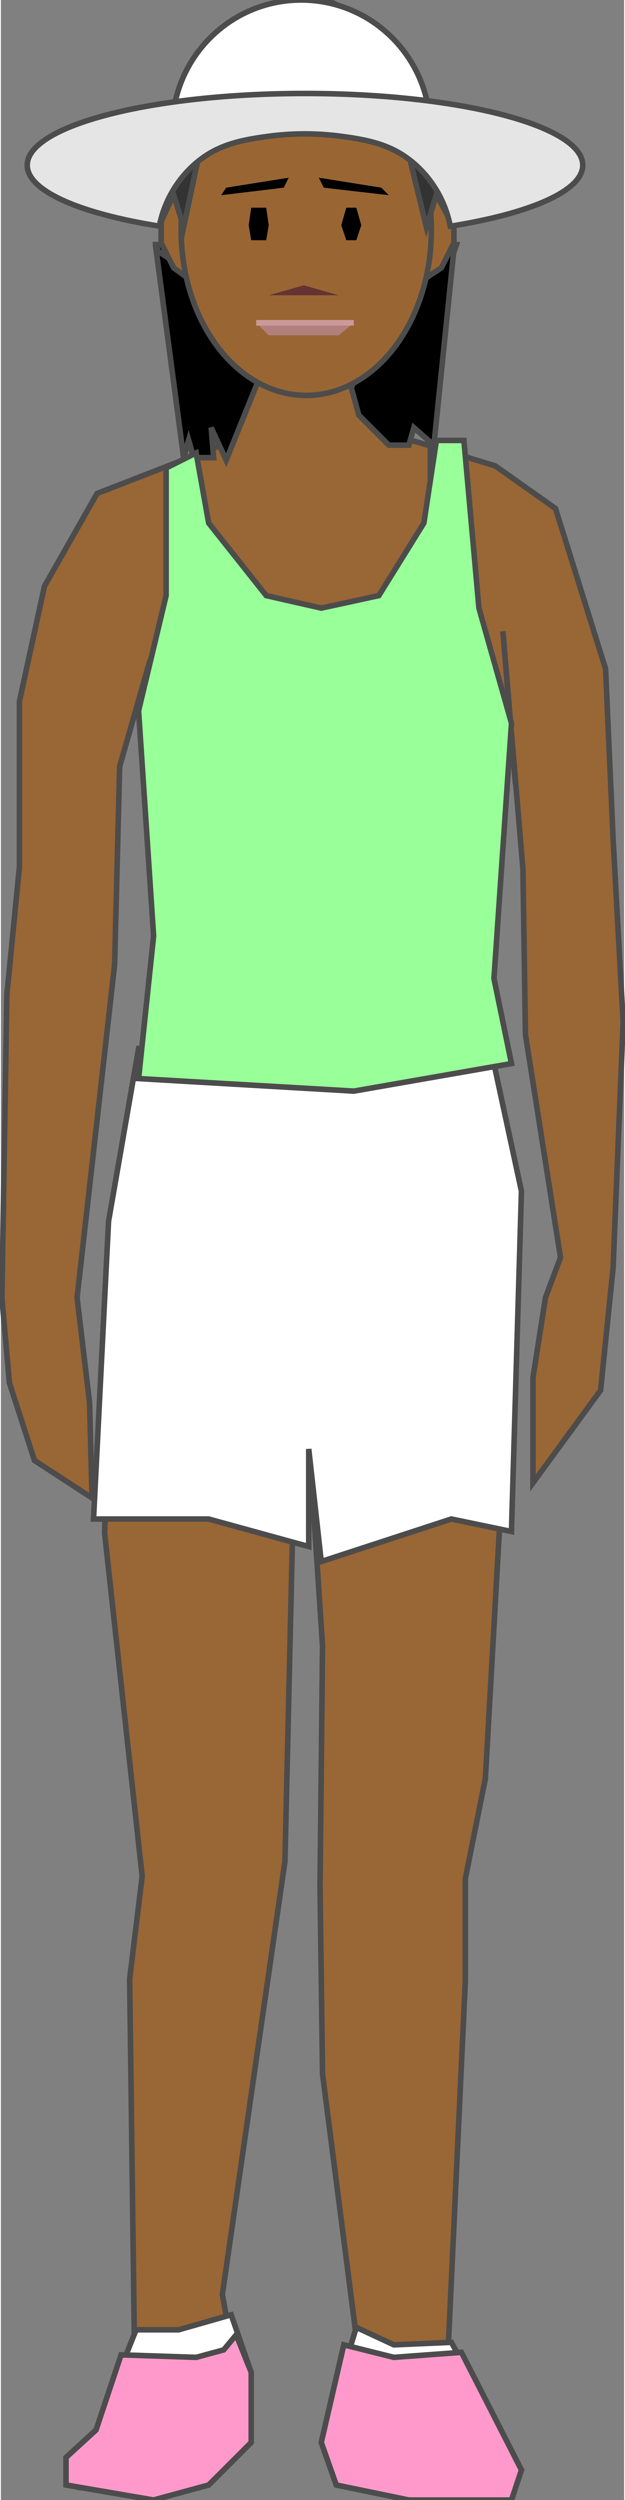 <!DOCTYPE svg PUBLIC "-//W3C//DTD SVG 1.1//EN" "http://www.w3.org/Graphics/SVG/1.1/DTD/svg11.dtd"><svg version="1.1" xmlns="http://www.w3.org/2000/svg" xmlns:xlink="http://www.w3.org/1999/xlink" width="28px" height="112px" viewBox="0 0 28.043 112.5" enable-background="new 0 0 28.043 112.5" xml:space="preserve">
<rect x="0" y="0" width="28.043" height="112.5" fill="#808080" stroke="none"/>
<g id="Group_Left_Leg">
	<polyline fill="#996635" stroke="#4C4C4C" stroke-width="0.25" points="13.91,65.605 14.473,74.061 14.36,84.883 14.473,93.336    16.051,105.623 14.923,110.246 15.488,111.485 18.418,112.5 21.8,112.5 23.041,111.485 20.109,106.074 20.898,89.166    20.898,84.544 21.8,80.035 22.476,68.086 22.639,64.521  " />
</g>
<g id="Group_Left_Arm">
	<polyline fill="#996635" stroke="#4C4C4C" stroke-width="0.25" points="23.153,35.283 22.589,28.407 23.491,39.116 23.604,46.556    25.182,56.588 24.505,58.392 23.942,61.999 23.942,66.733 26.986,62.563 27.549,57.039 28,45.992 27.549,37.763 27.21,30.098    24.957,22.883 22.25,20.967 19.328,20.072  " />
</g>
<g id="Group_Neck">
	<path fill="#996635" stroke="#4C4C4C" stroke-width="0.25" d="M9.805,27.353h7.317c0.848,0,1.58,0.176,2.205,0.476v-7.757   l-2.601-0.796L15.6,16.909h-4.058l-1.128,2.931l-2.963,1.152l-0.494,5.719c0.104-0.005,0.206-0.015,0.313-0.015   C8.273,26.696,9.114,26.944,9.805,27.353z" />
</g>
<g id="Group_Right_Leg">
	<polyline fill="#996635" stroke="#4C4C4C" stroke-width="0.25" points="4.8,64.87 4.666,68.988 6.357,84.432 5.793,89.053    6.018,106.301 4.779,109.118 2.975,110.922 3.539,111.937 8.161,111.937 11.091,109.682 10.528,106.301 9.964,103.256    12.782,83.755 13.233,64.366  " />
</g>
<g id="Group_Right_Arm">
	<path fill="#996635" stroke="#4C4C4C" stroke-width="0.25" d="M9.077,25.127l-1.626-4.135l-3.124,1.215L1.96,26.378l-1.127,5.185   v7.44l-0.564,5.749l-0.225,13.64l0.338,3.833l1.127,3.494l2.593,1.691L3.99,63.127l-0.563-4.735l1.69-14.992l0.226-8.905   l1.353-4.735L9.077,25.127z" />
</g>
<g id="Group_Hair_Rear">
	<path stroke="#4C4C4C" stroke-width="0.25" d="M8.898,14.725l-1.239-1.689l-0.675-2.026h13.513l-0.675,2.026l-1.239,1.689   l-1.689,1.239l-2.026,0.675h-2.14l-2.14-0.675L8.898,14.725z" />
	<path stroke="#4C4C4C" stroke-width="0.25" d="M20.384,11.248l-0.9,8.784l-0.901-0.788l-0.225,0.788h-0.901l-1.352-1.352   l-0.338-1.238l2.253-4.842L20.384,11.248z" />
	<path stroke="#4C4C4C" stroke-width="0.25" d="M6.984,11.248l1.238,9.347l0.226-0.788l0.226,0.788h0.9l-0.112-1.352l0.676,1.464   l2.364-5.855L6.984,11.248z" />
</g>
<g id="Group_Face">
	<path fill="#996633" stroke="#4C4C4C" stroke-width="0.25" d="M18.47,12.951H9.011l-1.239-0.901l-0.563-1.126V9.685l0.563-1.126   h12.05l0.563,1.126v1.239l-0.563,1.126L18.47,12.951z" />
	<ellipse fill="#996633" stroke="#4C4C4C" stroke-width="0.25" cx="13.74" cy="10.36" rx="5.631" ry="7.433" />
	<path fill="#663333" d="M13.628,12.838l1.577,0.45h-3.153L13.628,12.838z" />
	<path fill="#B27F7F" d="M12.051,15.09l-0.563-0.563h4.391l-0.675,0.563H12.051z" />
	<path fill="none" stroke="#CC9999" stroke-width="0.25" d="M11.488,14.527h4.391" />
	<path d="M17.119,8.446l-2.815-0.45l0.225,0.45l2.928,0.338L17.119,8.446z" />
	<path d="M10.137,8.446l2.815-0.45l-0.225,0.45L9.912,8.784L10.137,8.446z" />
	<path d="M11.263,10.811h0.675l0.113-0.676l-0.113-0.789h-0.675l-0.113,0.789L11.263,10.811z" />
	<path d="M15.542,10.811h0.45l0.225-0.676l-0.225-0.789h-0.45l-0.226,0.789L15.542,10.811z" />
</g>
<g id="Group_Hair_Top">
	<path fill="#333333" stroke="#4C4C4C" stroke-width="0.25" d="M10.024,3.378l1.351-2.703l1.352-0.563L14.641,0l1.238,0.563   l1.239,2.928L10.024,3.378z" />
	<path fill="#333333" stroke="#4C4C4C" stroke-width="0.25" d="M8.223,10.221L7.772,8.757l-0.676,1.464l0.676-4.617l1.689-2.365   l1.802-1.013L13.628,2l2.251,0.226l1.915,1.013l1.464,2.478l1.127,4.505l-0.789-1.464l-0.45,1.464l-0.901-3.716l-0.9-1.352   L15.43,4.815h-3.83L9.799,5.153L9.011,6.505L8.223,10.221z" />
</g>
<g id="Group_Hat">
	<path fill="#FFFFFF" stroke="#4C4C4C" stroke-width="0.25" d="M7.71,5.831C7.71,2.611,10.308,0,13.512,0   c3.207,0,5.803,2.611,5.803,5.831" />
	<path fill="#E5E5E5" stroke="#4C4C4C" stroke-width="0.25" d="M13.684,4.206c-6.903,0-12.5,1.443-12.5,3.229   c0,1.16,2.382,2.175,5.944,2.742c0.19-0.969,0.664-1.873,1.369-2.578c1.033-1.033,2.148-1.279,3.536-1.465   c1.102-0.146,2.183-0.146,3.284,0c1.387,0.186,2.502,0.432,3.535,1.465c0.706,0.706,1.18,1.611,1.37,2.582   c3.572-0.568,5.962-1.584,5.962-2.746C26.184,5.649,20.587,4.206,13.684,4.206z" />
</g>
<g id="Group_Lower">
	<path fill="#FFFFFF" stroke="#4C4C4C" stroke-width="0.25" d="M6.195,47.185l-1.351,7.771l-0.676,13.4h5.18l4.504,1.239v-4.392   l0.563,5.066l5.856-1.914l2.703,0.563l0.45-15.315l-1.239-5.743L6.195,47.185z" />
</g>
<g id="Group_Upper">
	<path fill="#99FF99" stroke="#4C4C4C" stroke-width="0.25" d="M6.195,48.536l0.676-6.419L6.195,31.982l1.239-5.18v-5.743   l1.352-0.676l0.563,3.153l2.59,3.266l2.478,0.563l2.59-0.563l2.027-3.266l0.563-3.716h1.238l0.676,7.545l1.465,5.18l-0.789,11.487   l0.789,3.829l-7.096,1.239L6.195,48.536z" />
</g>
<g id="Group_Socks">
	<path fill="#FFFFFF" stroke="#4C4C4C" stroke-width="0.25" d="M17.682,105.518l-1.689-0.787l-1.577,5.18l0.676,1.914l3.266,0.676   h4.617l0.45-1.352l-3.153-5.743L17.682,105.518z" />
	<path fill="#FFFFFF" stroke="#4C4C4C" stroke-width="0.25" d="M7.997,104.842H6.083l-1.802,4.505l-1.352,1.239v1.238l3.941,0.676   l2.478-0.676l1.915-1.914v-3.153l-0.901-2.591L7.997,104.842z" />
</g>
<g id="Group_Shoes">
	<path fill="#FF99CC" stroke="#4C4C4C" stroke-width="0.25" d="M17.682,106.081l-2.252-0.563l-1.014,4.393l0.676,1.914l3.266,0.676   h4.617l0.45-1.352l-2.702-5.293L17.682,106.081z" />
	<path fill="#FF99CC" stroke="#4C4C4C" stroke-width="0.25" d="M8.786,106.081l-3.378-0.112l-1.126,3.378l-1.352,1.239v1.238   l3.941,0.676l2.478-0.676l1.915-1.914v-3.153l-0.676-1.689l-0.563,0.676L8.786,106.081z" />
</g>
</svg>